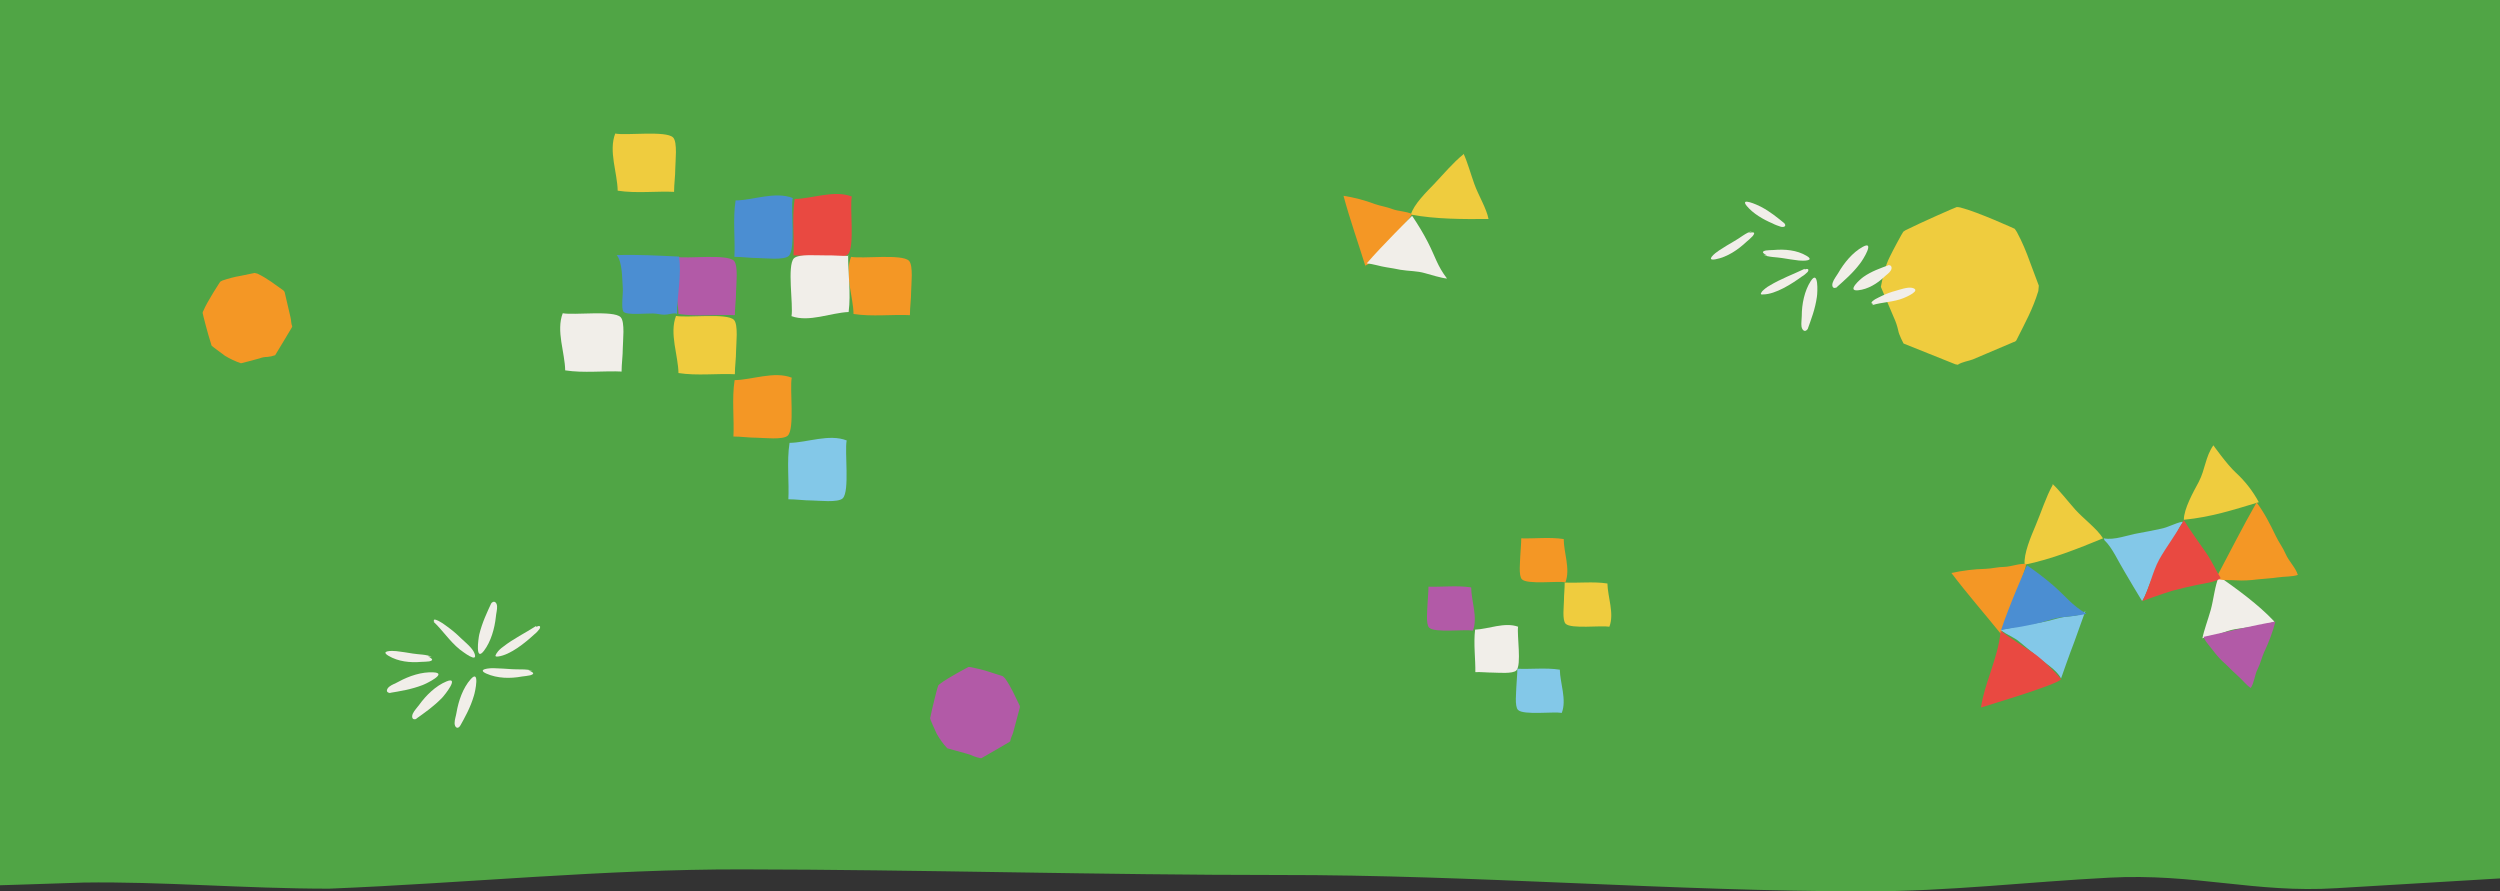 <?xml version="1.0" encoding="UTF-8" standalone="no"?>
<svg
   xmlns:dc="http://purl.org/dc/elements/1.1/"
   xmlns:cc="http://creativecommons.org/ns#"
   xmlns:rdf="http://www.w3.org/1999/02/22-rdf-syntax-ns#"
   xmlns:svg="http://www.w3.org/2000/svg"
   xmlns="http://www.w3.org/2000/svg"
   xmlns:sodipodi="http://sodipodi.sourceforge.net/DTD/sodipodi-0.dtd"
   xmlns:inkscape="http://www.inkscape.org/namespaces/inkscape"
   inkscape:version="1.0 (4035a4fb49, 2020-05-01)"
   height="365.1"
   width="1024"
   sodipodi:docname="fondo-verde_1024x768.svg"
   xml:space="preserve"
   viewBox="0 0 1024 365.1"
   y="0px"
   x="0px"
   id="Camada_1"
   version="1.1"><rect x="0" y="0" width="1024" height="365.1" fill="#333333" stroke="none"/><defs
   id="defs244" /><sodipodi:namedview
   inkscape:current-layer="Camada_1"
   inkscape:window-maximized="0"
   inkscape:window-y="0"
   inkscape:window-x="0"
   inkscape:cy="384"
   inkscape:cx="512"
   inkscape:zoom="1.0807292"
   showgrid="false"
   id="namedview242"
   inkscape:window-height="618"
   inkscape:window-width="1583"
   inkscape:pageshadow="2"
   inkscape:pageopacity="0"
   guidetolerance="10"
   gridtolerance="10"
   objecttolerance="10"
   borderopacity="1"
   bordercolor="#666666"
   pagecolor="#ffffff" />
<style
   id="style181"
   type="text/css">
	.st0{fill:#50A545;}
	.st1{fill:#F49725;}
	.st2{fill:#B25AA7;}
	.st3{fill:#F1EEE9;}
	.st4{fill:#EFCC3E;}
	.st5{fill:#83C8E8;}
	.st6{fill:#E94941;}
	.st7{fill:#4B8ED2;}
</style>
<path
   style="stroke-width:1"
   d="M 1024,359.8 V 0 H 0 v 362.6 c 0,0 7.5,-0.2 34.2,-1.1 C 66,361 100.1,364 134.8,364 191.4,361.7 247.3,356 304,356.1 c 73.4,0.1 146.6,2.3 219.7,2.3 80.5,-0.1 160.5,6.7 240.9,6.7 33.6,0 66.1,-3.9 99.2,-5.6 35.3,-1.9 59.8,6.4 93.2,4.3 33.4,-2 67,-4 67,-4 z"
   class="st0"
   id="Caminho_214" />
<g
   id="g239">
	<path
   d="m 98.7,148.8 c -2.3,-0.8 -4.5,-1.8 -6.6,-3.1 -1.6,-1.2 -5.3,-3.9 -5.4,-4.1 -0.1,-0.2 -0.2,-0.4 -0.2,-0.6 -1.3,-3.9 -3.5,-12.5 -3.5,-12.8 0,-0.3 0.1,-0.6 0.3,-0.9 1.6,-3.9 6.9,-11.9 6.9,-11.9 0.3,-0.2 0.6,-0.3 0.9,-0.5 2.4,-0.8 4.9,-1.5 7.4,-1.9 l 5.8,-1.2 1.2,0.3 c 4.1,2 6.8,4.2 10.5,6.8 0.3,0.2 0.5,0.5 0.6,0.8 L 119,130 c 0.3,1.1 0.2,2.6 0.7,3.7 l -0.2,0.5 c -2.5,4.1 -4.2,7.1 -6.8,11.3 -1.1,0.4 -2.1,0.6 -3.2,0.7 -1.1,0 -2.2,0.2 -3.2,0.6 -2.4,0.7 -7.6,2 -7.6,2 z"
   class="st1"
   id="Caminho_232" />
	<path
   d="m 388,306.5 c -1.7,-1.8 -3.1,-3.8 -4.3,-5.9 -0.9,-1.8 -2.7,-6 -2.7,-6.3 0,-0.2 0,-0.4 0.1,-0.6 0.8,-4.1 3,-12.7 3.2,-12.9 0.2,-0.2 0.4,-0.5 0.6,-0.6 3.3,-2.6 11.8,-7 11.8,-7 0.4,0 0.7,0 1.1,0.1 2.5,0.5 5,1.1 7.4,1.9 l 5.6,1.8 0.9,0.9 c 2.6,3.7 3.9,7 5.9,11 0.2,0.3 0.2,0.7 0.1,1 L 415,300 c -0.3,1.1 -1.1,2.4 -1.2,3.6 l -0.5,0.4 c -4.2,2.4 -7.1,4.2 -11.4,6.6 -1.1,-0.2 -2.2,-0.5 -3.2,-0.9 -1,-0.5 -2,-0.8 -3.1,-1.1 -2.5,-0.7 -7.6,-2.1 -7.6,-2.1 z"
   class="st2"
   id="Caminho_234" />
	<g
   id="Grupo_230">
		<path
   d="m 201.5,246.5 c -2.1,4.5 -4,8.5 -5.2,13.4 -0.4,1.9 -1.7,11.3 1.9,6.7 2.9,-3.8 4.4,-9.2 4.9,-13.9 0.1,-1.4 0.6,-3 0.5,-4.4 -0.1,-1.7 -1.5,-2.7 -2.6,-0.8"
   class="st3"
   id="Caminho_188" />
		<path
   d="m 188.1,298 c 2.4,-4.3 4.6,-8.2 6,-13 0.6,-1.8 2.5,-11.1 -1.3,-6.8 -3.2,3.6 -5,8.9 -5.8,13.6 -0.2,1.4 -0.8,2.9 -0.8,4.4 0,1.7 1.3,2.8 2.4,0.9"
   class="st3"
   id="Caminho_189" />
		<path
   d="m 169.9,294.8 c 4.1,-2.9 7.7,-5.4 11.2,-9 1.3,-1.4 7.2,-8.9 1.8,-6.7 -4.4,1.8 -8.4,5.7 -11.2,9.6 -0.8,1.1 -2,2.3 -2.6,3.6 -0.7,1.5 -0.1,3.1 1.8,1.9"
   class="st3"
   id="Caminho_190" />
		<path
   d="m 159.1,283.9 c 4.9,-0.8 9.3,-1.5 14,-3.3 1.8,-0.7 10.3,-4.9 4.5,-5.2 -4.8,-0.3 -10.1,1.5 -14.3,3.8 -1.2,0.7 -2.8,1.2 -3.9,2.1 -1.3,1.1 -1.4,2.7 0.8,2.5"
   class="st3"
   id="Caminho_191" />
		<path
   d="m 177.4,254.5 c 3.9,3.6 6.7,8.1 10.9,11.5 1.1,0.8 7.8,6.1 6,1.5 -0.8,-2.1 -3.8,-4.5 -5.5,-6.1 -1.7,-1.7 -3.5,-3.2 -5.4,-4.6 -1,-0.7 -2,-1.5 -3.1,-2.1 -0.6,-0.4 -3.4,-1.9 -2.4,0.1"
   class="st3"
   id="Caminho_192" />
		<path
   d="m 218.1,274.8 c -2,-0.9 -6,-0.5 -8.4,-0.7 -2.4,-0.2 -4.9,-0.3 -7.3,-0.4 -1.9,-0.1 -7.2,0.4 -3.2,2.2 4.5,2 9.8,2.1 14.6,1.2 1.1,-0.1 2.3,-0.3 3.4,-0.5 2.3,-0.7 0.9,-1.3 -0.8,-2.1"
   class="st3"
   id="Caminho_193" />
		<path
   d="m 176.8,269.1 c -1.8,-1.1 -5.5,-1 -7.7,-1.4 -2.2,-0.4 -4.5,-0.7 -6.8,-1 -1.8,-0.2 -6.7,-0.2 -3.2,1.9 4,2.4 8.9,2.9 13.5,2.5 1.1,0 2.1,-0.1 3.2,-0.2 2.2,-0.5 1,-1.2 -0.5,-2.1"
   class="st3"
   id="Caminho_194" />
		<path
   d="m 219.6,256.4 c -4.5,2.9 -9.3,5.2 -13.5,8.5 -1,0.7 -2,1.6 -2.7,2.7 -0.8,1.3 -0.5,1.4 0.7,1.3 5,-0.7 11,-5.6 14.8,-9.1 0.8,-0.6 1.5,-1.4 2.1,-2.2 0.6,-1.1 0,-1.6 -1.3,-0.8"
   class="st3"
   id="Caminho_195" />
	</g>
	<path
   d="m 770.4,117.5 c 0.8,-4.2 1.7,-8.4 3.6,-12.2 1.5,-3.1 5.3,-10.1 5.6,-10.4 0.3,-0.2 0.6,-0.4 0.9,-0.6 6.4,-3.2 20.5,-9.4 21,-9.5 0.5,0 1,0.1 1.5,0.2 7.1,1.8 22.2,8.7 22.2,8.7 0.4,0.5 0.7,1 1,1.5 2.1,3.9 3.8,8 5.3,12.2 l 3.6,9.6 -0.2,2.2 c -2.3,7.5 -5.3,12.8 -8.8,19.8 -0.2,0.6 -0.7,1 -1.3,1.1 l -16.7,7.1 c -1.8,0.7 -4.4,1 -6.2,2.2 l -1,-0.2 c -7.8,-3.2 -13.4,-5.3 -21.2,-8.5 0,0 -1.9,-3.5 -2.2,-5.4 -0.4,-1.8 -1,-3.6 -1.8,-5.3 -1.7,-4 -5.3,-12.5 -5.3,-12.5 z"
   class="st4"
   id="Caminho_233" />
	<g
   id="Grupo_141">
		<path
   d="m 840.8,198.6 c -2.8,5 -4.7,11.2 -7,16.6 -1.8,4.3 -5,11.6 -4.5,16.1 10.9,-2.2 21.9,-6.6 32.1,-10.8 -2.5,-4 -8,-8 -11.4,-11.8 -3.1,-3.5 -6.5,-7.9 -9.3,-10.5"
   class="st4"
   id="Caminho_113" />
		<path
   d="m 906.6,182.4 c -3.3,4.7 -3.3,9.8 -6,15 -2.2,4.1 -6.1,11 -6.1,15.5 11.1,-1.1 20.1,-4 30.7,-7.2 -2.4,-4.5 -5.6,-8.6 -9.4,-12.1 -3.7,-3.4 -9.2,-11.2 -9.2,-11.2 z"
   class="st4"
   id="Caminho_114" />
		<path
   d="m 902.4,261.3 c 5,-0.3 8.1,-2.7 13.1,-3.6 4,-0.7 11.7,-1.2 16.1,-3.1 -6.6,-7 -14.9,-13 -22.7,-18.5 -1.7,3.7 -2.2,9.5 -3.4,13.8 -1.1,3.9 -2.8,8.4 -3.4,11.6"
   class="st3"
   id="Caminho_116" />
		<path
   d="m 902.8,261.5 c 0.9,1.7 2.5,3.4 3.7,5 1.6,2.1 3.3,4 5.3,5.7 1.6,1.6 3.3,3.3 5,4.8 1.7,1.5 3.3,3.6 5.1,4.8 1.5,-2.2 1.6,-5.5 2.9,-7.9 1.1,-2.2 1.6,-4.6 2.6,-6.8 1.9,-4 3.5,-8.2 4.6,-12.5 -9.9,1.7 -19.9,4.2 -29.6,6.3 0.1,0.2 0.1,0 0.3,-0.1"
   class="st2"
   id="Caminho_117" />
		<path
   d="m 908.5,237.2 c 2.2,0.6 4.9,0.3 7.2,0.5 3.1,0.2 6.1,0 9.2,-0.4 2.7,-0.3 5.5,-0.4 8.1,-0.8 2.6,-0.4 5.7,-0.2 8.2,-1 -0.9,-3 -3.7,-5.6 -5,-8.6 -1.1,-2.6 -2.9,-4.9 -4.1,-7.5 -2.2,-4.6 -4.7,-9.5 -7.8,-13.6 -5.9,10.3 -11.3,21.1 -16.8,31.4 0.2,0.1 0.1,-0.1 0.1,-0.3"
   class="st1"
   id="Caminho_118" />
		<path
   d="m 819.8,258.8 c 1.2,-1.7 2,-4 2.9,-5.9 1.2,-2.5 2.2,-5.1 2.9,-7.8 0.7,-2.3 1.6,-4.7 2.2,-7 0.6,-2.3 1.8,-4.8 2.1,-7.1 -2.8,-0.3 -6,1.1 -8.9,1.2 -2.6,0 -5.1,0.7 -7.7,0.8 -4.7,0.1 -9.4,0.7 -14,1.7 6.5,8.6 13.7,16.8 20.3,25 0.1,-0.2 -0.1,-0.1 -0.2,-0.2"
   class="st1"
   id="Caminho_119" />
		<path
   d="m 862,221.3 c 3.2,3 5.7,8.8 8.3,13 2.4,4 4.6,7.9 7.1,11.9 1.5,-2 2.7,-6.5 4,-8.9 1.5,-2.7 2.5,-5.6 4.1,-8.3 1.5,-2.4 2.9,-5 4.4,-7.4 1.4,-2.3 2.4,-5.6 4.2,-7.5 0,-0.2 -0.1,-0.3 -0.2,-0.4 -3.1,0.6 -5.7,2.3 -8.9,2.9 -3,0.6 -6,1.3 -9.1,1.8 -4.3,0.7 -9.9,3 -14.2,2.1"
   class="st5"
   id="Caminho_120" />
		<path
   d="m 844.2,277.9 c -1.9,-3.8 -7,-6.5 -10.2,-9.3 -2.2,-2 -4.6,-3.8 -6.8,-5.7 -2.2,-1.9 -5.3,-2.9 -7.6,-4.8 0,-0.2 0.1,-0.3 0.2,-0.4 2.5,0.2 5.6,-1.1 8.2,-1.5 2.7,-0.4 5.5,-0.9 8.2,-1.3 3,-0.5 5.8,-1.5 8.8,-2.1 2.6,-0.5 7.3,-0.2 9.2,-2.6 -1.5,4.3 -3.1,8.5 -4.6,12.8 -1.7,4.3 -5.4,14.9 -5.4,14.9 z"
   class="st5"
   id="Caminho_121" />
		<path
   d="m 877.5,246.2 c 2.8,-4.9 4.1,-11.9 6.9,-17 3.1,-5.5 7.1,-10.6 10.1,-16.2 2.5,4.2 6.3,9.3 9.1,13.4 2.3,3.3 3.9,7 6,10.4 -2.2,1.7 -7.1,2.2 -9.8,2.8 -3.4,0.7 -6.8,1.5 -10.1,2.4 -4.1,1.2 -12.2,4.2 -12.2,4.2 z"
   class="st6"
   id="Caminho_122" />
		<path
   d="m 844.2,278.2 c -2.4,-3 -8,-8.5 -11.3,-10.7 -4.1,-2.8 -9.5,-6.1 -13.4,-9.1 -0.7,6.3 -2.1,10.5 -4.1,16.7 -1.8,5.5 -3.1,9.1 -4,14.7 0.1,-0.1 31.4,-9.3 32.8,-11.6 z"
   class="st6"
   id="Caminho_124" />
		<path
   d="m 819.6,258.2 c 2.8,-0.9 5.8,-1 8.7,-1.6 3.3,-0.7 2.5,-0.5 5.9,-1.2 3.8,-0.8 6.7,-2.2 10.6,-2.6 2.5,-0.3 7.4,-0.7 9.8,-1.4 -6.2,-3.7 -8.1,-6.8 -13.7,-11.7 -3.4,-2.9 -6.9,-5.6 -10.6,-8.1 -0.2,-0.1 -7.8,17.6 -10.7,26.6 z"
   class="st7"
   id="Caminho_126" />
	</g>
	<g
   id="Grupo_231">
		<path
   d="m 254.6,152.2 c 0,-3.2 0.5,-6.4 0.5,-9.7 0,-2.6 1,-10.7 -0.9,-12.6 -2.9,-2.9 -19.2,-0.7 -23.7,-1.6 -2.8,7.2 0.9,16.2 1,23.4 7.7,1.2 15.9,0.1 23.5,0.5"
   class="st3"
   id="Caminho_167" />
		<path
   d="m 301,153.3 c 0,-3.2 0.5,-6.4 0.5,-9.7 0,-2.5 1,-10.7 -0.9,-12.6 -2.9,-2.9 -19.2,-0.7 -23.7,-1.6 -2.8,7.2 0.9,16.2 1,23.4 7.7,1.2 15.9,0.1 23.5,0.5"
   class="st4"
   id="Caminho_168" />
		<path
   d="m 372.7,129.1 c 0,-3.2 0.5,-6.4 0.5,-9.7 0,-2.5 1,-10.7 -0.9,-12.6 -2.9,-2.9 -19.2,-0.7 -23.7,-1.6 -2.8,7.2 0.9,16.2 1,23.4 7.7,1.2 15.9,0.1 23.5,0.5"
   class="st1"
   id="Caminho_169" />
		<path
   d="m 301,129.1 c 0,-3.2 0.5,-6.4 0.5,-9.7 0,-2.5 1,-10.7 -0.9,-12.6 -2.9,-2.9 -19.2,-0.7 -23.7,-1.6 -2.8,7.2 0.9,16.2 1,23.4 7.7,1.2 15.9,0.1 23.5,0.5"
   class="st2"
   id="Caminho_170" />
		<path
   d="m 300.4,178.8 c 3.2,0 6.4,0.5 9.7,0.5 2.5,0 10.7,1 12.6,-0.9 2.9,-2.9 0.7,-19.2 1.6,-23.7 -7.2,-2.8 -16.2,0.9 -23.4,1 -1.2,7.7 -0.1,15.9 -0.5,23.5"
   class="st1"
   id="Caminho_172" />
		<path
   d="m 276.1,78.6 c 0,-3.2 0.5,-6.4 0.5,-9.7 0,-2.5 1,-10.7 -0.9,-12.6 -2.9,-2.9 -19.2,-0.7 -23.7,-1.6 -2.8,7.2 0.9,16.2 1,23.4 7.7,1.2 15.9,0.1 23.5,0.5"
   class="st4"
   id="Caminho_173" />
		<path
   d="m 300.8,105.2 c 3.2,0 6.4,0.5 9.7,0.5 2.5,0 10.7,1 12.6,-0.9 2.9,-2.9 0.7,-19.2 1.6,-23.7 -7.2,-2.8 -16.2,0.9 -23.4,1 -1.2,7.7 -0.1,15.9 -0.5,23.5"
   class="st7"
   id="Caminho_174" />
		<path
   d="m 325,104.6 c 3.2,0 6.4,0.5 9.7,0.5 2.5,0 10.7,1 12.6,-0.9 2.9,-2.9 0.7,-19.2 1.6,-23.7 -7.2,-2.8 -16.2,0.9 -23.4,1 -1.2,7.7 -0.1,15.9 -0.5,23.5"
   class="st6"
   id="Caminho_175" />
		<path
   d="m 322.9,204.5 c 3.2,0 6.4,0.5 9.7,0.5 2.5,0 10.7,1 12.6,-0.9 2.9,-2.9 0.7,-19.2 1.6,-23.7 -7.2,-2.8 -16.2,0.9 -23.4,1 -1.2,7.7 -0.1,15.9 -0.5,23.5"
   class="st5"
   id="Caminho_176" />
		<path
   d="m 347.5,104.8 c -3.2,0.1 -6.4,-0.3 -9.7,-0.2 -2.6,0.1 -10.7,-0.7 -12.6,1.2 -2.9,2.9 -0.2,19.2 -1,23.7 7.2,2.6 16.1,-1.4 23.4,-1.7 1,-7.8 -0.3,-15.9 -0.2,-23.5"
   class="st3"
   id="Caminho_177" />
		<path
   d="m 277.3,128.7 c 0,-7.5 2,-16.2 0.8,-23.6 -8.4,-0.4 -17.1,-0.9 -25.5,-0.6 2.4,2.8 2.2,9.9 2.5,13.5 0.2,1.9 -0.8,8.4 0.3,9.7 1.3,1.5 9.6,0.6 12,0.7 1.6,0 3.2,0.5 4.7,0.5 1.7,0 3.2,-0.7 4.9,-0.5"
   class="st7"
   id="Caminho_178" />
	</g>
	<g
   id="Grupo_232">
		<path
   d="m 740.2,135.4 c 1.7,-4.7 3.3,-8.8 4,-13.8 0.3,-1.9 0.7,-11.4 -2.5,-6.5 -2.6,4 -3.7,9.5 -3.7,14.3 0,1.4 -0.3,3 -0.1,4.4 0.3,1.7 1.7,2.6 2.7,0.6"
   class="st3"
   id="Caminho_180" />
		<path
   d="m 751.8,118.1 c 3.7,-3.3 7.1,-6.2 10.1,-10.2 1.2,-1.5 6.2,-9.6 1.1,-6.8 -4.2,2.3 -7.7,6.6 -10.1,10.8 -0.7,1.2 -1.8,2.5 -2.2,3.8 -0.6,1.6 0.2,3.1 2,1.7"
   class="st3"
   id="Caminho_181" />
		<path
   d="m 773.9,108.5 c -3.8,1.4 -7.3,2.6 -10.6,4.9 -1.3,0.9 -7.1,6 -2.2,5.5 4,-0.4 7.9,-2.8 10.7,-5.5 0.8,-0.8 2,-1.5 2.6,-2.5 0.8,-1.2 0.4,-2.7 -1.4,-2.2"
   class="st3"
   id="Caminho_182" />
		<path
   d="m 731.3,91.8 c -3.3,-2.7 -6.2,-5.1 -10,-7.1 -1.5,-0.8 -8.9,-4.1 -5.8,-0.3 2.6,3.1 6.7,5.5 10.5,7.1 1.1,0.6 2.3,1 3.5,1.4 1.4,0.3 2.5,-0.4 1.1,-1.7"
   class="st3"
   id="Caminho_183" />
		<path
   d="m 766.8,125 c 4.2,-1.3 8.7,-1.2 12.9,-2.9 1,-0.4 7.6,-3.2 3.5,-4.2 -1.9,-0.4 -4.9,0.7 -6.7,1.2 -1.9,0.5 -3.8,1.2 -5.5,2 -1,0.5 -1.9,0.9 -2.8,1.4 -0.5,0.3 -2.8,1.7 -0.9,2"
   class="st3"
   id="Caminho_184" />
		<path
   d="m 717.6,94.7 c -2.2,0.4 -5.2,3 -7.3,4.1 -2.1,1.2 -4.2,2.5 -6.2,3.8 -1.6,1 -5.7,4.4 -1.4,3.6 4.8,-0.9 9.2,-3.9 12.7,-7.2 0.9,-0.7 1.7,-1.5 2.5,-2.3 1.5,-1.9 0,-1.6 -1.8,-1.3"
   class="st3"
   id="Caminho_185" />
		<path
   d="m 722.3,104.3 c 1.8,1.1 5.5,1 7.7,1.4 2.2,0.4 4.5,0.7 6.8,1 1.8,0.2 6.7,0.2 3.2,-1.9 -4,-2.4 -9,-2.8 -13.5,-2.4 -1.1,0 -2.1,0.1 -3.2,0.2 -2.2,0.5 -1,1.2 0.5,2.1"
   class="st3"
   id="Caminho_186" />
		<path
   d="m 739.2,110.1 c -4.8,2.3 -9.8,4.1 -14.4,6.9 -1.1,0.6 -2.1,1.4 -3,2.3 -0.9,1.2 -0.7,1.4 0.5,1.3 5,-0.1 11.6,-4.3 15.7,-7.3 0.9,-0.5 1.7,-1.2 2.4,-1.9 0.7,-1 0.2,-1.6 -1.2,-1"
   class="st3"
   id="Caminho_187" />
	</g>
	<g
   id="Grupo_233">
		<path
   d="m 585.1,240.3 c 0,2.4 -0.3,4.8 -0.4,7.3 0,1.9 -0.8,8.1 0.7,9.5 2.2,2.2 14.5,0.6 17.9,1.2 2.1,-5.4 -0.7,-12.2 -0.7,-17.7 -5.9,-0.9 -12,-0.1 -17.7,-0.3"
   class="st2"
   id="Caminho_128" />
		<path
   d="m 640.9,238.7 c 0,2.4 -0.3,4.8 -0.3,7.3 0,1.9 -0.8,8.1 0.7,9.5 2.2,2.2 14.5,0.6 17.9,1.2 2.1,-5.4 -0.7,-12.2 -0.8,-17.7 -5.8,-0.9 -12,-0.1 -17.7,-0.4"
   class="st4"
   id="Caminho_129" />
		<path
   d="m 621.5,274 c 0,2.4 -0.3,4.8 -0.4,7.3 0,1.9 -0.8,8.1 0.7,9.5 2.2,2.2 14.5,0.6 17.9,1.2 2.1,-5.4 -0.7,-12.2 -0.8,-17.7 -5.8,-0.9 -12,-0.1 -17.7,-0.4"
   class="st5"
   id="Caminho_131" />
		<path
   d="m 623.1,220.5 c 0,2.4 -0.3,4.8 -0.4,7.3 0,1.9 -0.8,8.1 0.7,9.5 2.2,2.2 14.5,0.6 17.8,1.2 2.1,-5.4 -0.7,-12.2 -0.7,-17.7 -5.9,-0.9 -12,-0.1 -17.7,-0.3"
   class="st1"
   id="Caminho_132" />
		<path
   d="m 604.3,275.3 c 2.4,-0.1 4.8,0.2 7.3,0.2 1.9,0 8.1,0.6 9.5,-0.9 2.2,-2.2 0.2,-14.5 0.7,-17.9 -5.5,-2 -12.2,1 -17.6,1.2 -0.7,5.9 0.2,12 0.1,17.7"
   class="st3"
   id="Caminho_135" />
	</g>
	<g
   id="Grupo_234">
		<path
   d="m 599.3,63.3 c -4.2,3.4 -8.1,8.1 -11.9,12.1 -3.1,3.2 -8.4,8.4 -9.5,12.5 10.3,1.9 21.4,1.9 31.8,1.8 -0.8,-4.3 -4.2,-9.8 -5.8,-14.3 -1.5,-4.2 -2.9,-9.2 -4.4,-12.4"
   class="st4"
   id="Caminho_136" />
		<path
   d="m 559.9,108.5 c 1.7,-1 3.1,-2.8 4.6,-4.1 1.9,-1.8 3.7,-3.7 5.2,-5.8 1.5,-1.8 3,-3.6 4.4,-5.4 1.3,-1.8 3.3,-3.6 4.3,-5.5 -2.4,-1.2 -5.6,-1.1 -8.2,-2.1 -2.3,-0.9 -4.7,-1.2 -7,-2 -4.2,-1.6 -8.5,-2.7 -12.9,-3.4 2.6,9.7 6.1,19.5 9,28.9 0.2,-0.1 0,-0.1 -0.1,-0.3"
   class="st1"
   id="Caminho_137" />
		<path
   d="m 559.8,107.9 c 2.8,0.2 5.4,1.2 8.2,1.6 3.2,0.5 2.4,0.4 5.6,1 3.6,0.6 6.7,0.4 10.1,1.4 2.2,0.6 6.7,2 9,2.2 -4.1,-5.4 -4.7,-8.8 -7.9,-15 -1.9,-3.7 -4.1,-7.3 -6.4,-10.7 0,0 -12.8,12.7 -18.6,19.5 z"
   class="st3"
   id="Caminho_138" />
	</g>
</g>
</svg>
